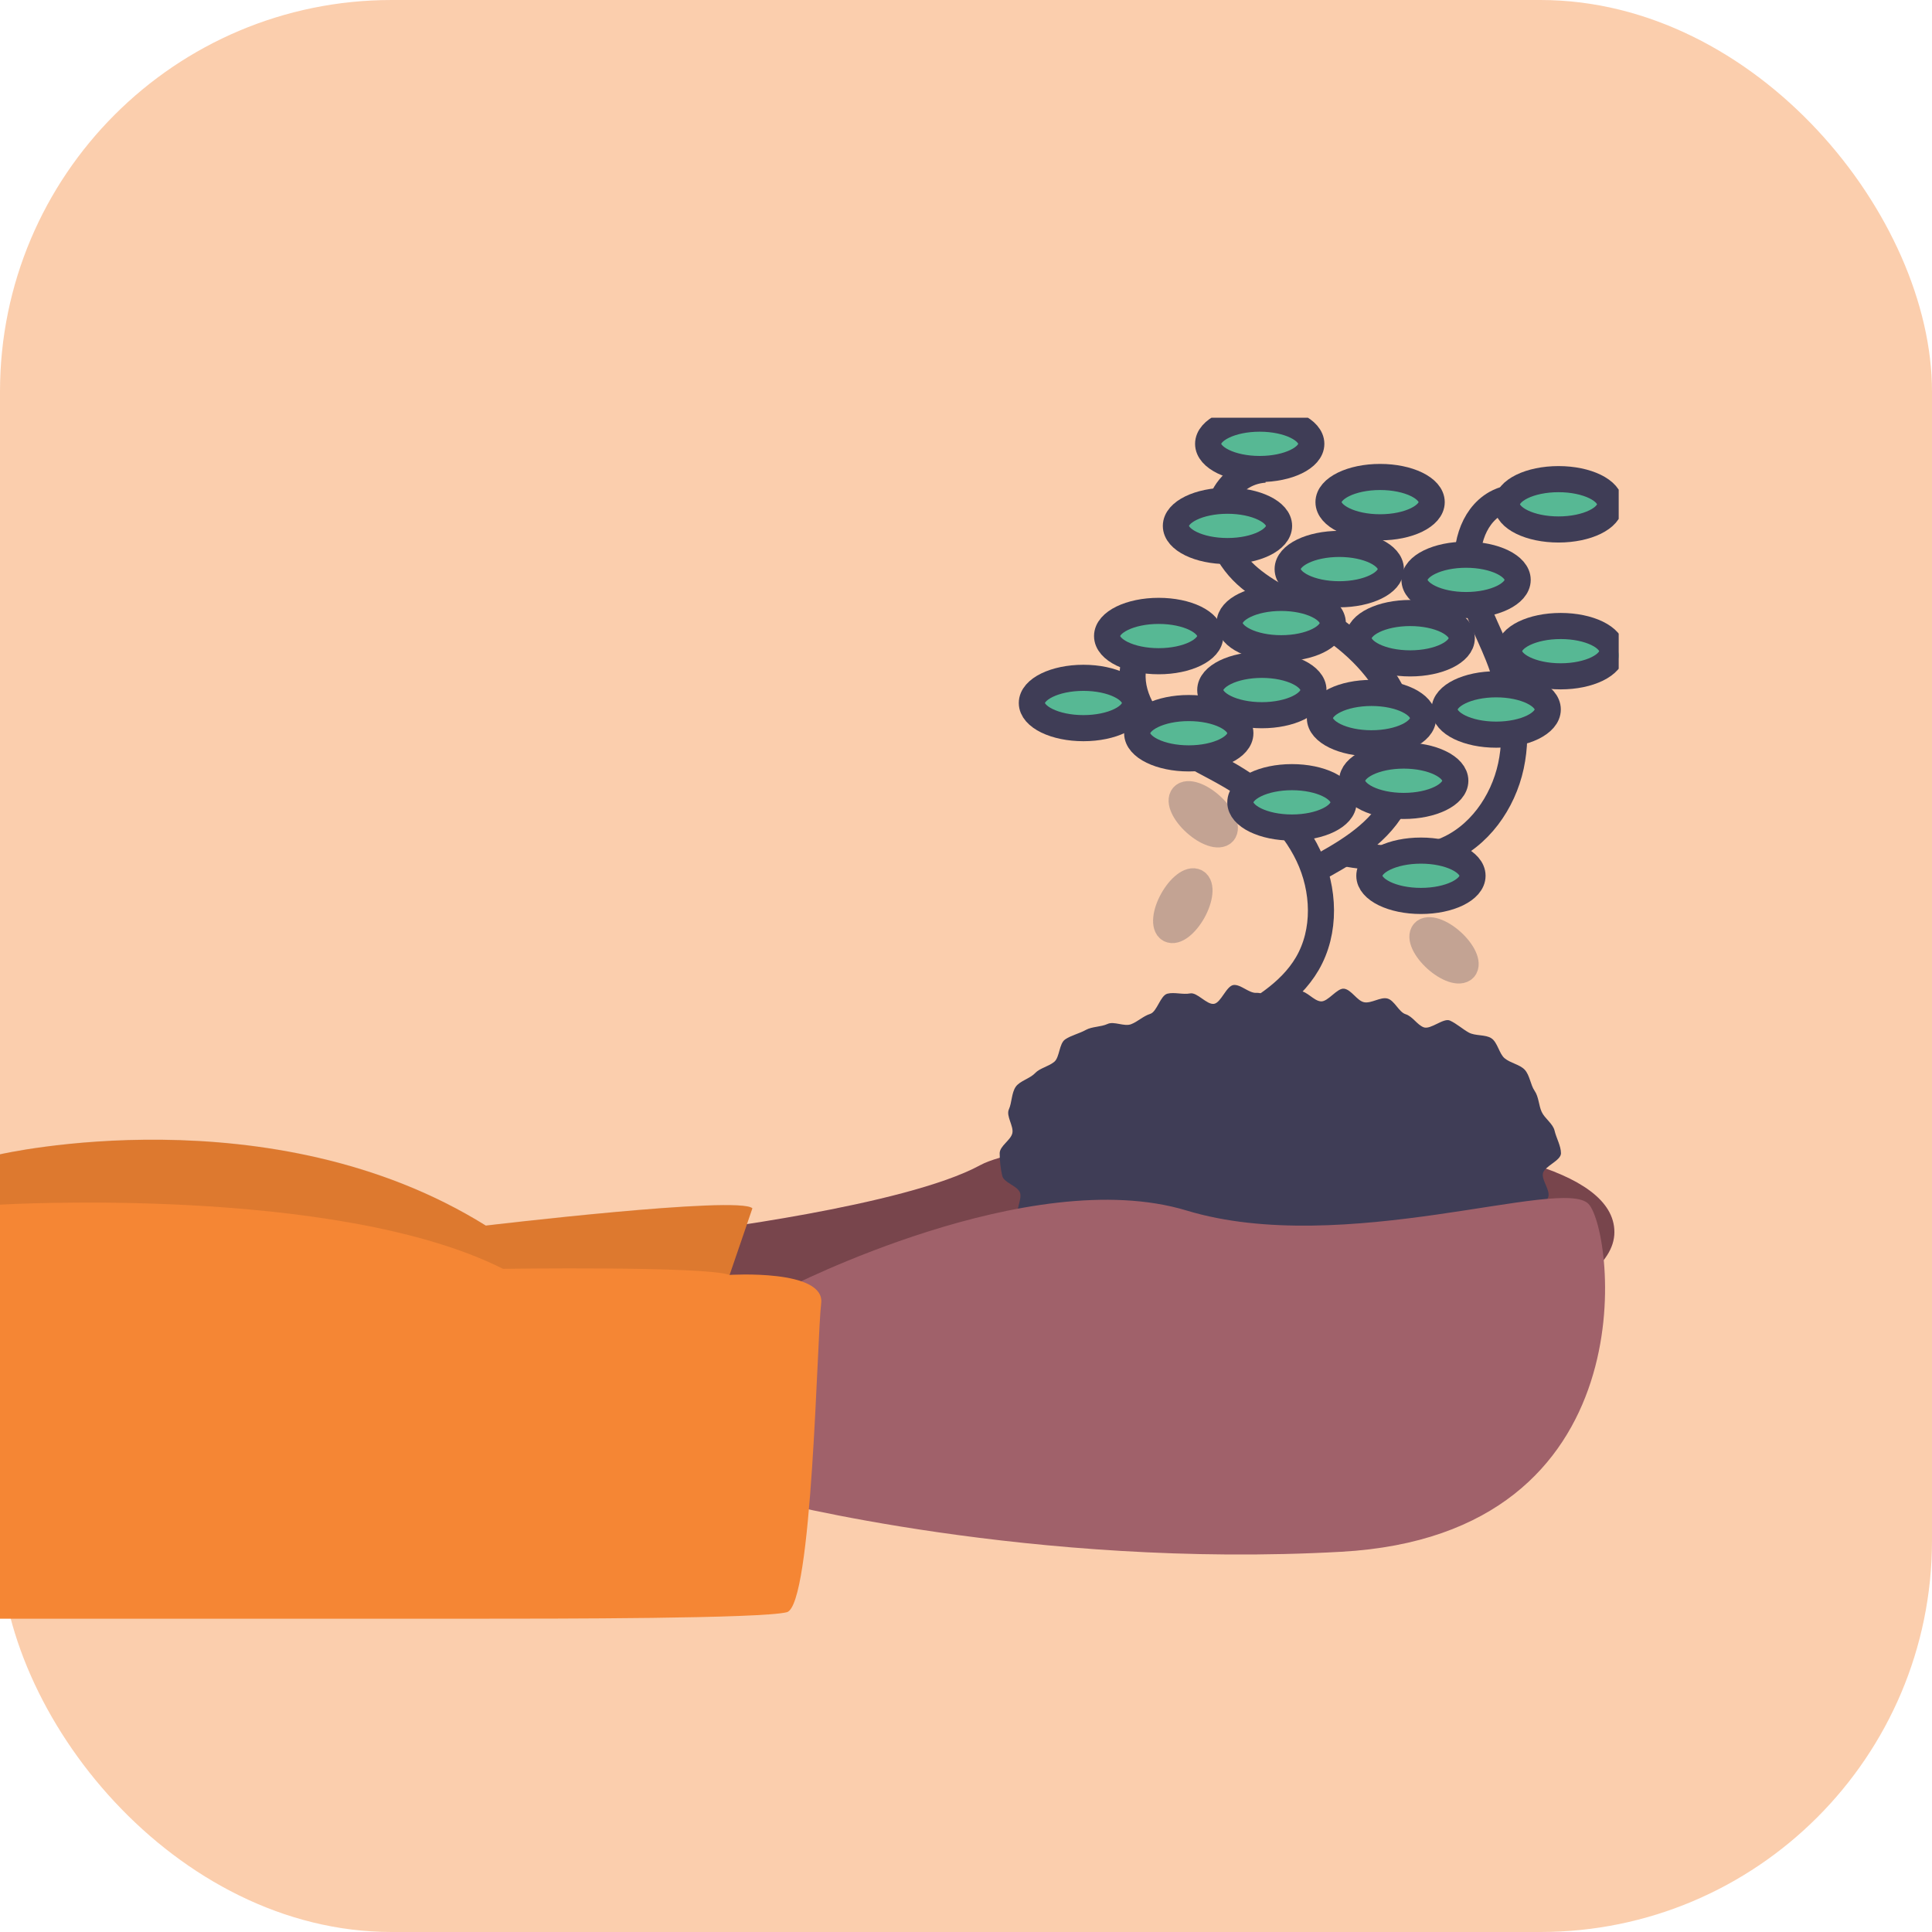 <svg width="74" height="74" viewBox="0 0 74 74" fill="none" xmlns="http://www.w3.org/2000/svg">
<rect width="74" height="74" rx="15" fill="#F58634" fill-opacity="0.4"/>
<g clip-path="url(#clip0_1897_596)">
<path d="M26.43 47.193C26.43 47.193 34.664 46.2 37.546 44.628C40.428 43.057 61.835 42.312 61.835 47.193C61.835 52.073 37.217 54.224 37.217 54.224L24.29 53.48L26.43 47.193Z" fill="#FBBEBE"/>
<path d="M26.43 47.193C26.43 47.193 34.664 46.2 37.546 44.628C40.428 43.057 61.835 42.312 61.835 47.193C61.835 52.073 37.217 54.224 37.217 54.224L24.29 53.48L26.43 47.193Z" fill="#78454C"/>
<path d="M28.818 46.283L27.089 51.329L0 51.66V44.215C0 44.215 10.374 41.816 18.608 46.944C18.608 46.944 28.324 45.786 28.818 46.283Z" fill="#F58634"/>
<path opacity="0.1" d="M28.818 46.275L27.089 51.321L0 51.652V44.207C0 44.207 10.374 41.808 18.608 46.937C18.608 46.937 28.324 45.779 28.818 46.275Z" fill="black"/>
<path d="M59.789 44.174C59.789 44.456 59.16 44.665 59.098 44.937C59.037 45.207 59.41 45.617 59.292 45.874C59.17 46.138 59.025 46.39 58.86 46.629C58.705 46.852 58.227 46.819 58.03 47.029C57.838 47.218 57.634 47.396 57.42 47.561C57.212 47.735 56.93 47.772 56.693 47.932C56.468 48.084 56.495 48.643 56.246 48.782C56.008 48.914 55.644 48.808 55.385 48.927C55.137 49.041 55.007 49.455 54.742 49.556C54.486 49.654 54.17 49.612 53.9 49.696C53.638 49.778 53.346 49.765 53.071 49.834C52.805 49.9 52.602 50.301 52.325 50.355C52.056 50.408 51.74 50.267 51.461 50.307C51.188 50.346 50.872 50 50.592 50.026C50.317 50.052 50.059 50.212 49.778 50.225C49.503 50.238 49.23 50.36 48.95 50.36C48.669 50.36 48.379 50.624 48.104 50.612C47.823 50.599 47.569 50.197 47.294 50.172C47.014 50.146 46.68 50.565 46.408 50.526C46.129 50.486 45.908 50.076 45.638 50.023C45.361 49.969 45.004 50.262 44.738 50.195C44.464 50.126 44.301 49.649 44.039 49.567C43.769 49.483 43.434 49.597 43.179 49.5C42.914 49.399 42.591 49.415 42.343 49.3C42.085 49.181 41.899 48.899 41.661 48.767C41.412 48.628 41.297 48.284 41.072 48.132C40.835 47.971 40.474 47.992 40.266 47.818C40.046 47.634 39.634 47.624 39.448 47.427C39.252 47.218 39.172 46.866 39.017 46.643C38.854 46.409 39.175 45.912 39.061 45.664C38.942 45.406 38.448 45.302 38.387 45.032C38.323 44.75 38.291 44.462 38.29 44.174C38.29 43.892 38.713 43.676 38.775 43.404C38.836 43.135 38.525 42.747 38.643 42.489C38.757 42.241 38.742 41.86 38.906 41.625C39.061 41.402 39.447 41.314 39.644 41.105C39.829 40.908 40.162 40.852 40.382 40.669C40.59 40.495 40.563 39.97 40.8 39.81C41.025 39.657 41.34 39.588 41.589 39.449C41.827 39.316 42.164 39.339 42.422 39.22C42.67 39.105 43.058 39.331 43.323 39.23C43.579 39.132 43.786 38.919 44.056 38.834C44.318 38.752 44.441 38.129 44.715 38.06C44.981 37.993 45.308 38.104 45.585 38.05C45.855 37.997 46.218 38.489 46.497 38.45C46.769 38.411 46.973 37.754 47.253 37.727C47.527 37.702 47.836 38.042 48.117 38.029C48.392 38.016 48.669 38.216 48.95 38.216C49.23 38.216 49.51 37.942 49.786 37.955C50.066 37.968 50.314 38.329 50.588 38.355C50.868 38.381 51.212 37.831 51.485 37.87C51.764 37.91 51.979 38.335 52.249 38.388C52.526 38.442 52.872 38.178 53.139 38.245C53.413 38.314 53.577 38.766 53.839 38.847C54.109 38.932 54.276 39.251 54.531 39.348C54.796 39.449 55.289 38.976 55.536 39.09C55.795 39.209 56.018 39.416 56.256 39.548C56.505 39.687 56.901 39.617 57.126 39.77C57.363 39.93 57.421 40.36 57.63 40.534C57.85 40.718 58.212 40.773 58.398 40.971C58.594 41.18 58.622 41.555 58.777 41.778C58.94 42.013 58.935 42.338 59.049 42.586C59.167 42.844 59.483 43.039 59.544 43.308C59.606 43.58 59.789 43.892 59.789 44.174Z" fill="#3F3D56"/>
<path d="M30.136 49.344C30.136 49.344 39.44 44.546 45.45 46.366C51.461 48.185 59.859 45.042 60.847 46.117C61.835 47.193 63.235 58.774 51.379 59.436C39.522 60.097 29.395 57.45 29.395 57.45L30.136 49.344Z" fill="#A0616A"/>
<path d="M27.944 48.832C27.944 48.832 31.617 48.599 31.453 49.922C31.288 51.246 31.123 61.503 30.136 61.752C29.147 62 21.325 62 18.114 62H0V46.141C0 46.141 12.845 45.373 19.267 48.599C19.267 48.599 26.988 48.487 27.944 48.832Z" fill="#F58634"/>
<path d="M45.152 24.027C44.801 24.047 44.463 24.165 44.175 24.367C43.886 24.57 43.66 24.849 43.521 25.173C43.113 26.164 43.638 27.327 44.427 28.049C45.215 28.772 46.228 29.184 47.148 29.727C48.384 30.456 49.494 31.468 50.112 32.767C50.731 34.066 50.797 35.674 50.07 36.915C49.395 38.067 48.168 38.756 46.998 39.392" stroke="#3F3D56" stroke-miterlimit="10"/>
<path d="M48.446 17.989C48.095 18.009 47.756 18.126 47.468 18.329C47.18 18.531 46.954 18.81 46.815 19.134C46.407 20.125 46.932 21.288 47.72 22.011C48.508 22.733 49.521 23.146 50.441 23.689C51.677 24.418 52.788 25.429 53.406 26.728C54.024 28.027 54.09 29.636 53.363 30.877C52.689 32.028 51.462 32.718 50.292 33.353" stroke="#3F3D56" stroke-miterlimit="10"/>
<path d="M59.275 19.378C58.985 19.177 58.645 19.062 58.294 19.045C57.943 19.028 57.594 19.11 57.287 19.28C56.361 19.813 56.067 21.056 56.25 22.112C56.433 23.168 56.983 24.117 57.379 25.112C57.913 26.448 58.174 27.931 57.872 29.339C57.569 30.746 56.641 32.059 55.31 32.593C54.075 33.089 52.685 32.879 51.372 32.662" stroke="#3F3D56" stroke-miterlimit="10"/>
<path d="M49.732 31.861C50.823 31.861 51.708 31.43 51.708 30.897C51.708 30.364 50.823 29.933 49.732 29.933C48.64 29.933 47.756 30.364 47.756 30.897C47.756 31.43 48.64 31.861 49.732 31.861Z" fill="#57B894"/>
<path d="M49.485 31.696C50.576 31.696 51.461 31.264 51.461 30.731C51.461 30.199 50.576 29.767 49.485 29.767C48.393 29.767 47.508 30.199 47.508 30.731C47.508 31.264 48.393 31.696 49.485 31.696Z" stroke="#3F3D56" stroke-miterlimit="10"/>
<path d="M54.013 31.034C55.105 31.034 55.989 30.602 55.989 30.069C55.989 29.537 55.105 29.105 54.013 29.105C52.922 29.105 52.037 29.537 52.037 30.069C52.037 30.602 52.922 31.034 54.013 31.034Z" fill="#57B894"/>
<path d="M53.766 30.869C54.858 30.869 55.742 30.437 55.742 29.904C55.742 29.372 54.858 28.94 53.766 28.94C52.675 28.94 51.79 29.372 51.79 29.904C51.79 30.437 52.675 30.869 53.766 30.869Z" stroke="#3F3D56" stroke-miterlimit="10"/>
<path d="M54.672 34.674C55.763 34.674 56.648 34.242 56.648 33.709C56.648 33.177 55.763 32.745 54.672 32.745C53.581 32.745 52.696 33.177 52.696 33.709C52.696 34.242 53.581 34.674 54.672 34.674Z" fill="#57B894"/>
<path d="M54.425 34.508C55.516 34.508 56.401 34.077 56.401 33.544C56.401 33.011 55.516 32.58 54.425 32.58C53.334 32.58 52.449 33.011 52.449 33.544C52.449 34.077 53.334 34.508 54.425 34.508Z" stroke="#3F3D56" stroke-miterlimit="10"/>
<path d="M54.26 25.574C55.352 25.574 56.236 25.142 56.236 24.61C56.236 24.077 55.352 23.645 54.26 23.645C53.169 23.645 52.284 24.077 52.284 24.61C52.284 25.142 53.169 25.574 54.26 25.574Z" fill="#57B894"/>
<path d="M54.013 25.409C55.105 25.409 55.989 24.977 55.989 24.444C55.989 23.912 55.105 23.48 54.013 23.48C52.922 23.48 52.037 23.912 52.037 24.444C52.037 24.977 52.922 25.409 54.013 25.409Z" stroke="#3F3D56" stroke-miterlimit="10"/>
<path d="M49.32 24.995C50.411 24.995 51.296 24.563 51.296 24.031C51.296 23.498 50.411 23.066 49.32 23.066C48.229 23.066 47.344 23.498 47.344 24.031C47.344 24.563 48.229 24.995 49.32 24.995Z" fill="#57B894"/>
<path d="M49.073 24.829C50.164 24.829 51.049 24.398 51.049 23.865C51.049 23.333 50.164 22.901 49.073 22.901C47.982 22.901 47.097 23.333 47.097 23.865C47.097 24.398 47.982 24.829 49.073 24.829Z" stroke="#3F3D56" stroke-miterlimit="10"/>
<path d="M51.543 22.927C52.635 22.927 53.519 22.495 53.519 21.963C53.519 21.43 52.635 20.998 51.543 20.998C50.452 20.998 49.567 21.43 49.567 21.963C49.567 22.495 50.452 22.927 51.543 22.927Z" fill="#57B894"/>
<path d="M51.296 22.762C52.388 22.762 53.272 22.33 53.272 21.797C53.272 21.265 52.388 20.833 51.296 20.833C50.205 20.833 49.32 21.265 49.32 21.797C49.32 22.33 50.205 22.762 51.296 22.762Z" stroke="#3F3D56" stroke-miterlimit="10"/>
<path d="M56.401 23.341C57.492 23.341 58.377 22.909 58.377 22.376C58.377 21.844 57.492 21.412 56.401 21.412C55.31 21.412 54.425 21.844 54.425 22.376C54.425 22.909 55.31 23.341 56.401 23.341Z" fill="#57B894"/>
<path d="M56.154 23.175C57.245 23.175 58.13 22.743 58.13 22.211C58.13 21.678 57.245 21.247 56.154 21.247C55.063 21.247 54.178 21.678 54.178 22.211C54.178 22.743 55.063 23.175 56.154 23.175Z" stroke="#3F3D56" stroke-miterlimit="10"/>
<path d="M60.024 26.071C61.115 26.071 62 25.639 62 25.106C62 24.574 61.115 24.142 60.024 24.142C58.933 24.142 58.048 24.574 58.048 25.106C58.048 25.639 58.933 26.071 60.024 26.071Z" fill="#57B894"/>
<path d="M59.777 25.905C60.868 25.905 61.753 25.473 61.753 24.941C61.753 24.408 60.868 23.977 59.777 23.977C58.685 23.977 57.801 24.408 57.801 24.941C57.801 25.473 58.685 25.905 59.777 25.905Z" stroke="#3F3D56" stroke-miterlimit="10"/>
<path d="M47.262 21.273C48.353 21.273 49.238 20.841 49.238 20.308C49.238 19.776 48.353 19.344 47.262 19.344C46.17 19.344 45.286 19.776 45.286 20.308C45.286 20.841 46.17 21.273 47.262 21.273Z" fill="#57B894"/>
<path d="M47.015 21.107C48.106 21.107 48.991 20.676 48.991 20.143C48.991 19.61 48.106 19.179 47.015 19.179C45.923 19.179 45.039 19.61 45.039 20.143C45.039 20.676 45.923 21.107 47.015 21.107Z" stroke="#3F3D56" stroke-miterlimit="10"/>
<path d="M48.497 18.129C49.588 18.129 50.473 17.698 50.473 17.165C50.473 16.632 49.588 16.201 48.497 16.201C47.405 16.201 46.52 16.632 46.52 17.165C46.52 17.698 47.405 18.129 48.497 18.129Z" fill="#57B894"/>
<path d="M48.25 17.964C49.341 17.964 50.226 17.532 50.226 17C50.226 16.467 49.341 16.035 48.25 16.035C47.158 16.035 46.274 16.467 46.274 17C46.274 17.532 47.158 17.964 48.25 17.964Z" stroke="#3F3D56" stroke-miterlimit="10"/>
<path d="M59.942 20.445C61.033 20.445 61.918 20.014 61.918 19.481C61.918 18.948 61.033 18.517 59.942 18.517C58.85 18.517 57.966 18.948 57.966 19.481C57.966 20.014 58.85 20.445 59.942 20.445Z" fill="#57B894"/>
<path d="M59.695 20.28C60.786 20.28 61.671 19.848 61.671 19.316C61.671 18.783 60.786 18.352 59.695 18.352C58.603 18.352 57.718 18.783 57.718 19.316C57.718 19.848 58.603 20.28 59.695 20.28Z" stroke="#3F3D56" stroke-miterlimit="10"/>
<path d="M41.745 28.055C42.837 28.055 43.721 27.624 43.721 27.091C43.721 26.559 42.837 26.127 41.745 26.127C40.654 26.127 39.769 26.559 39.769 27.091C39.769 27.624 40.654 28.055 41.745 28.055Z" fill="#57B894"/>
<path d="M41.498 27.89C42.589 27.89 43.474 27.459 43.474 26.926C43.474 26.394 42.589 25.962 41.498 25.962C40.407 25.962 39.522 26.394 39.522 26.926C39.522 27.459 40.407 27.89 41.498 27.89Z" stroke="#3F3D56" stroke-miterlimit="10"/>
<path d="M48.579 27.559C49.67 27.559 50.555 27.128 50.555 26.595C50.555 26.063 49.67 25.631 48.579 25.631C47.488 25.631 46.603 26.063 46.603 26.595C46.603 27.128 47.488 27.559 48.579 27.559Z" fill="#57B894"/>
<path d="M48.332 27.394C49.423 27.394 50.308 26.962 50.308 26.43C50.308 25.897 49.423 25.465 48.332 25.465C47.241 25.465 46.356 25.897 46.356 26.43C46.356 26.962 47.241 27.394 48.332 27.394Z" stroke="#3F3D56" stroke-miterlimit="10"/>
<path d="M57.554 28.304C58.645 28.304 59.53 27.872 59.53 27.34C59.53 26.807 58.645 26.375 57.554 26.375C56.462 26.375 55.578 26.807 55.578 27.34C55.578 27.872 56.462 28.304 57.554 28.304Z" fill="#57B894"/>
<path d="M57.307 28.139C58.398 28.139 59.283 27.707 59.283 27.174C59.283 26.642 58.398 26.21 57.307 26.21C56.215 26.21 55.331 26.642 55.331 27.174C55.331 27.707 56.215 28.139 57.307 28.139Z" stroke="#3F3D56" stroke-miterlimit="10"/>
<path d="M52.778 28.635C53.87 28.635 54.754 28.203 54.754 27.67C54.754 27.138 53.87 26.706 52.778 26.706C51.687 26.706 50.802 27.138 50.802 27.67C50.802 28.203 51.687 28.635 52.778 28.635Z" fill="#57B894"/>
<path d="M52.531 28.47C53.623 28.47 54.507 28.038 54.507 27.505C54.507 26.973 53.623 26.541 52.531 26.541C51.44 26.541 50.555 26.973 50.555 27.505C50.555 28.038 51.44 28.47 52.531 28.47Z" stroke="#3F3D56" stroke-miterlimit="10"/>
<path d="M53.108 20.363C54.199 20.363 55.084 19.931 55.084 19.398C55.084 18.866 54.199 18.434 53.108 18.434C52.016 18.434 51.132 18.866 51.132 19.398C51.132 19.931 52.016 20.363 53.108 20.363Z" fill="#57B894"/>
<path d="M52.861 20.197C53.952 20.197 54.837 19.765 54.837 19.233C54.837 18.7 53.952 18.269 52.861 18.269C51.769 18.269 50.885 18.7 50.885 19.233C50.885 19.765 51.769 20.197 52.861 20.197Z" stroke="#3F3D56" stroke-miterlimit="10"/>
<path d="M44.627 25.492C45.718 25.492 46.603 25.06 46.603 24.527C46.603 23.995 45.718 23.563 44.627 23.563C43.535 23.563 42.651 23.995 42.651 24.527C42.651 25.06 43.535 25.492 44.627 25.492Z" fill="#57B894"/>
<path d="M44.38 25.326C45.471 25.326 46.356 24.894 46.356 24.362C46.356 23.829 45.471 23.398 44.38 23.398C43.288 23.398 42.404 23.829 42.404 24.362C42.404 24.894 43.288 25.326 44.38 25.326Z" stroke="#3F3D56" stroke-miterlimit="10"/>
<path d="M45.78 29.214C46.871 29.214 47.756 28.782 47.756 28.25C47.756 27.717 46.871 27.285 45.78 27.285C44.688 27.285 43.803 27.717 43.803 28.25C43.803 28.782 44.688 29.214 45.78 29.214Z" fill="#57B894"/>
<path d="M45.532 29.048C46.624 29.048 47.509 28.616 47.509 28.084C47.509 27.551 46.624 27.12 45.532 27.12C44.441 27.12 43.556 27.551 43.556 28.084C43.556 28.616 44.441 29.048 45.532 29.048Z" stroke="#3F3D56" stroke-miterlimit="10"/>
<g opacity="0.3">
<path d="M45.826 34.834C46.105 34.332 46.156 33.828 45.939 33.706C45.723 33.585 45.322 33.893 45.043 34.394C44.764 34.896 44.713 35.401 44.929 35.522C45.145 35.643 45.547 35.335 45.826 34.834Z" fill="#57B894"/>
<path d="M45.695 34.91C45.974 34.408 46.025 33.903 45.809 33.782C45.593 33.66 45.191 33.969 44.913 34.47C44.634 34.971 44.583 35.476 44.799 35.598C45.015 35.719 45.416 35.411 45.695 34.91Z" stroke="#3F3D56" stroke-miterlimit="10"/>
</g>
<g opacity="0.3">
<path d="M56.126 37.238C56.291 37.052 56.079 36.592 55.653 36.208C55.227 35.825 54.748 35.665 54.583 35.85C54.418 36.036 54.629 36.497 55.055 36.88C55.481 37.263 55.961 37.423 56.126 37.238Z" fill="#57B894"/>
<path d="M56.081 37.094C56.246 36.908 56.034 36.447 55.608 36.064C55.182 35.681 54.703 35.521 54.538 35.706C54.373 35.892 54.584 36.352 55.01 36.736C55.436 37.119 55.916 37.279 56.081 37.094Z" stroke="#3F3D56" stroke-miterlimit="10"/>
</g>
<g opacity="0.3">
<path d="M46.904 32.026C47.069 31.841 46.858 31.38 46.432 30.997C46.006 30.614 45.526 30.454 45.361 30.639C45.196 30.824 45.408 31.285 45.834 31.668C46.26 32.051 46.739 32.212 46.904 32.026Z" fill="#57B894"/>
<path d="M46.859 31.882C47.024 31.697 46.812 31.236 46.386 30.853C45.961 30.47 45.481 30.31 45.316 30.495C45.151 30.68 45.362 31.141 45.788 31.524C46.215 31.907 46.694 32.068 46.859 31.882Z" stroke="#3F3D56" stroke-miterlimit="10"/>
</g>
</g>
<defs>
<clipPath id="clip0_1897_596">
<rect width="62" height="46" fill="white" transform="translate(0 16)"/>
</clipPath>
</defs>
</svg>
